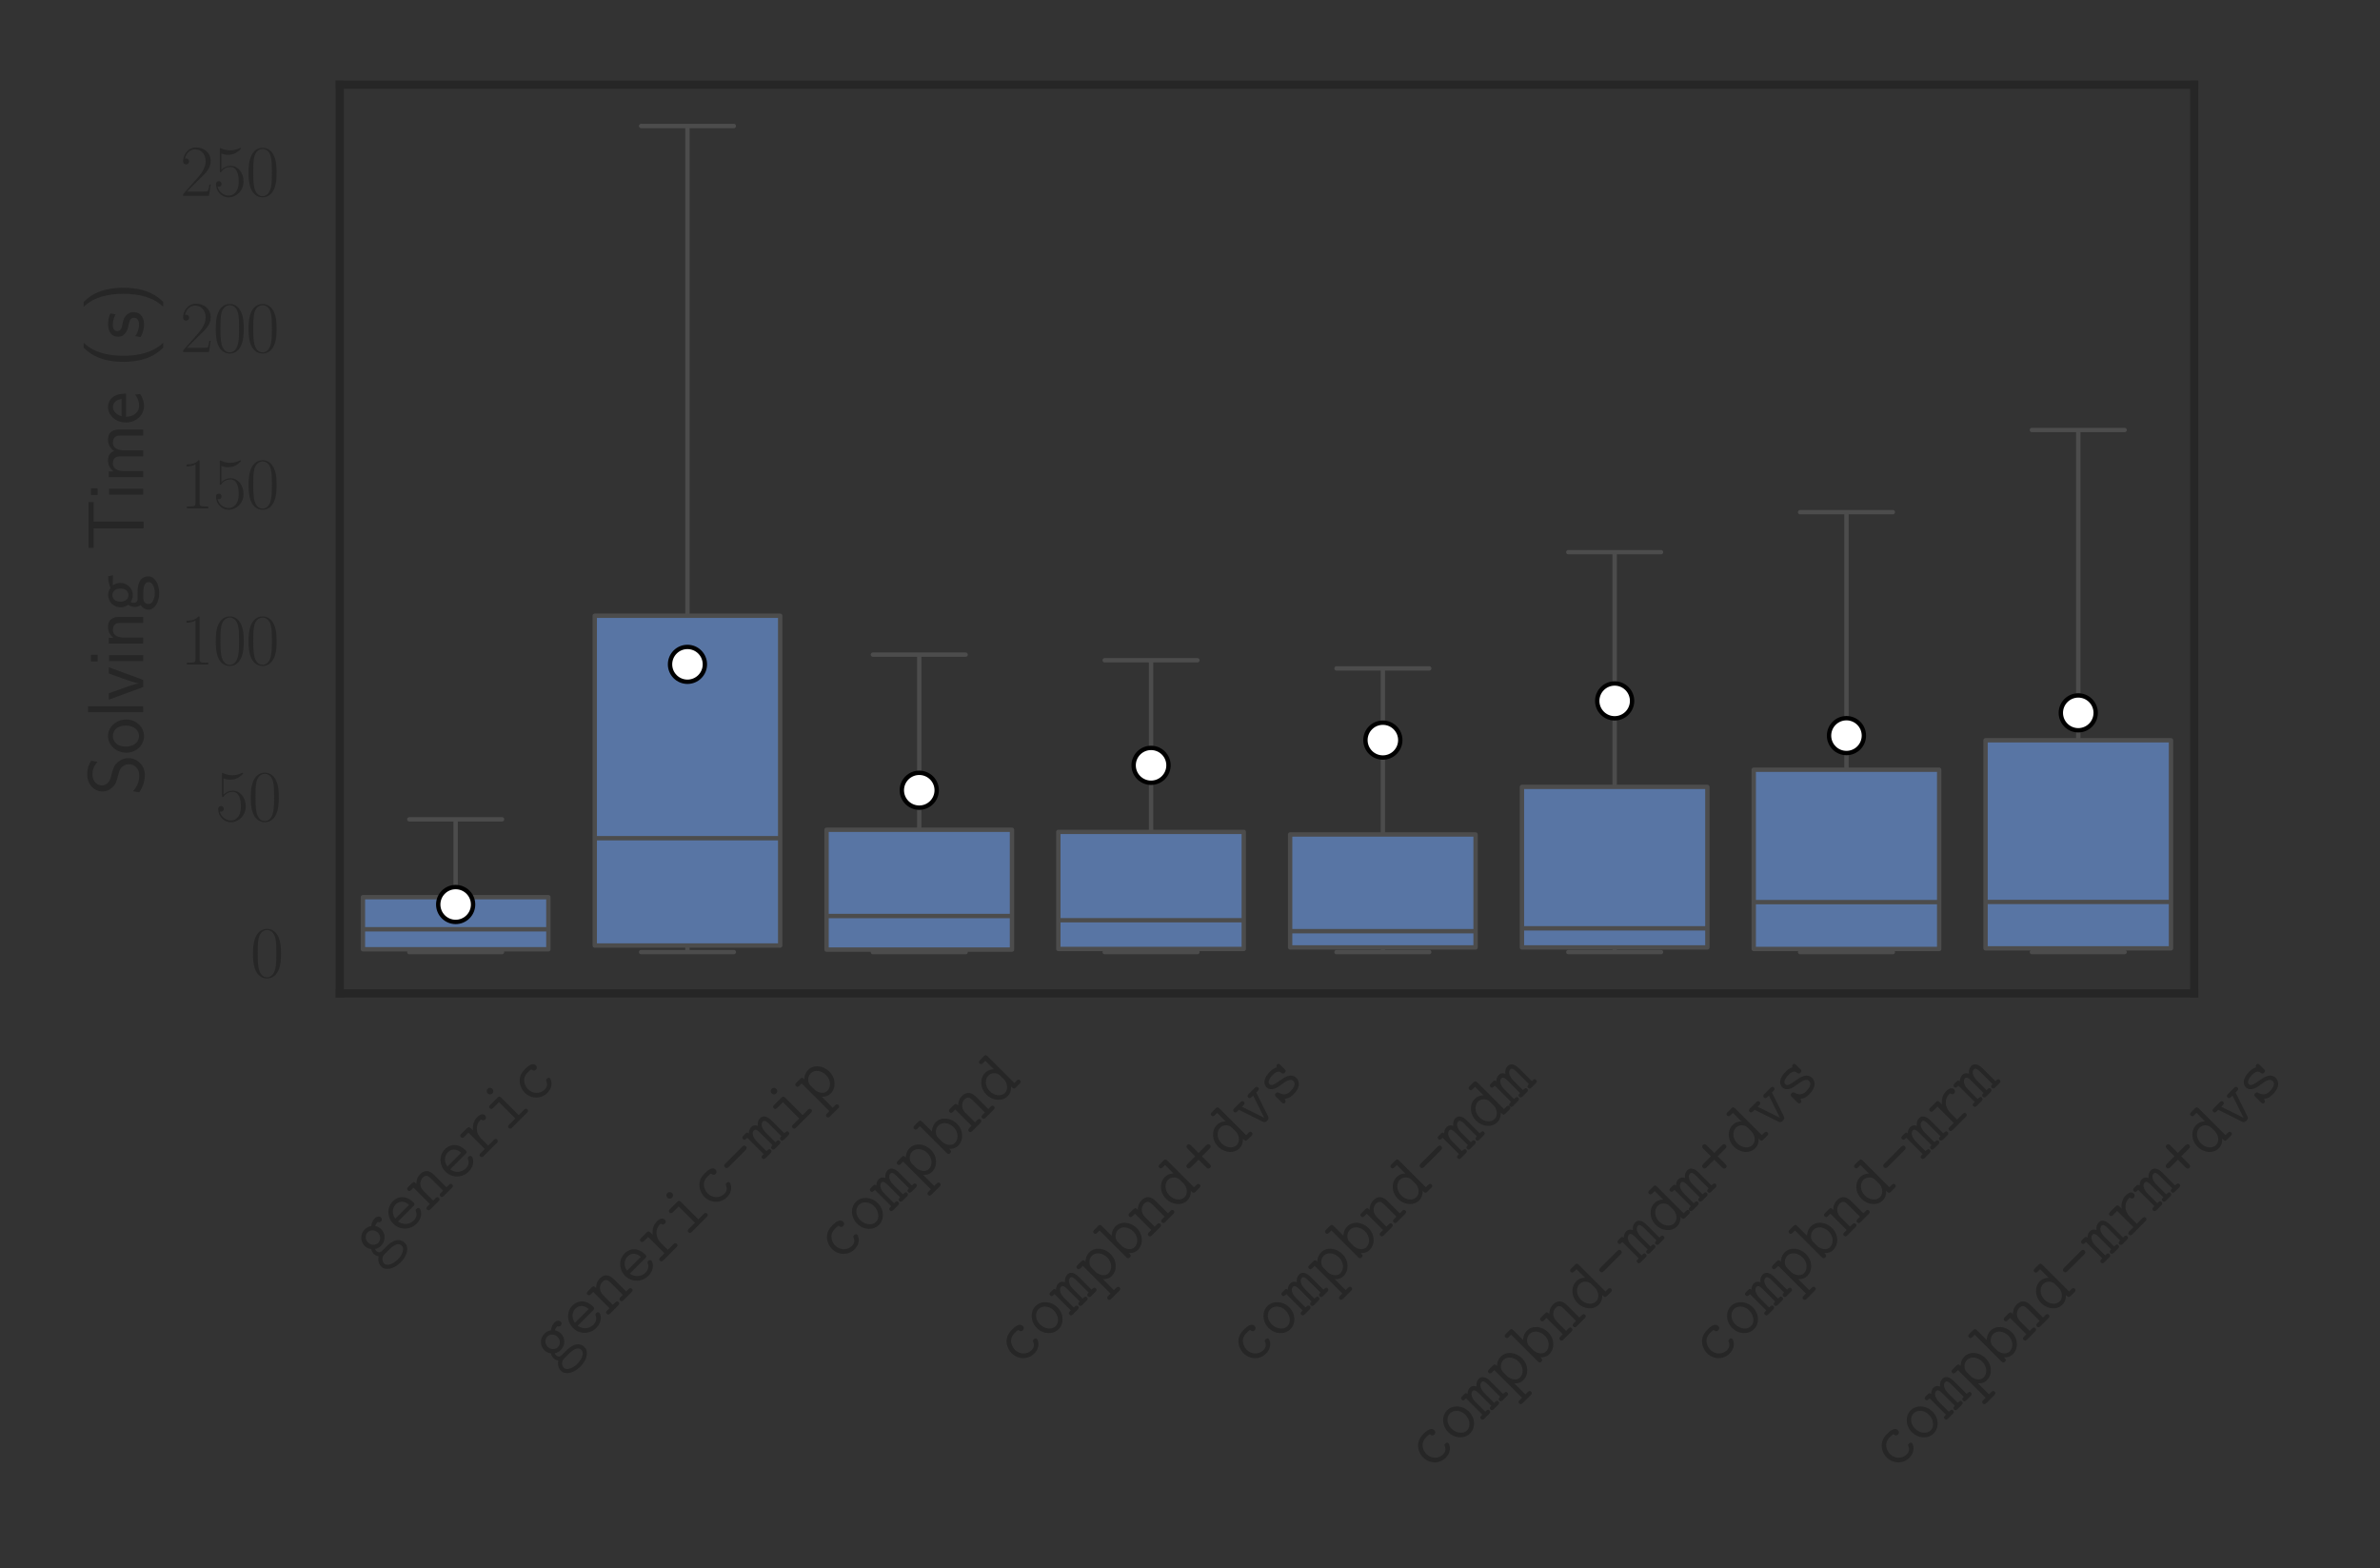 <?xml version="1.0" encoding="utf-8" standalone="no"?>
<!DOCTYPE svg PUBLIC "-//W3C//DTD SVG 1.1//EN"
  "http://www.w3.org/Graphics/SVG/1.1/DTD/svg11.dtd">
<svg xmlns:xlink="http://www.w3.org/1999/xlink" width="546.283pt" height="360pt" viewBox="0 0 546.283 360" xmlns="http://www.w3.org/2000/svg" version="1.1">
 <rect x="0" y="0" width="546.283" height="360" fill="#333333" stroke="none"/>
 <defs>
  <style type="text/css">*{stroke-linejoin: round; stroke-linecap: butt}</style>
 </defs>
 <g id="figure_1">
  <g id="patch_1">
   <path d="M 0 360 
L 546.283 360 
L 546.283 0 
L 0 0 
L 0 360 
z
" style="fill: none"/>
  </g>
  <g id="axes_1">
   <g id="patch_2">
    <path d="M 77.985 228.008 
L 503.628 228.008 
L 503.628 19.44 
L 77.985 19.44 
L 77.985 228.008 
z
" style="fill: none"/>
   </g>
   <g id="matplotlib.axis_1">
    <g id="xtick_1">
     <g id="text_1">
      <!-- \texttt{generic} -->
      <g style="fill: #262626" transform="translate(86.236 290.126) rotate(-45) scale(0.165 -0.165)">
       <defs>
        <path id="CMTT12-67" d="M 1216 422 
C 1139 422 845 422 845 769 
C 845 891 864 916 890 967 
C 1018 877 1229 794 1459 794 
C 2042 794 2490 1261 2490 1810 
C 2490 1970 2451 2169 2317 2380 
C 2483 2459 2637 2477 2733 2477 
C 2771 2304 2957 2304 2963 2304 
C 3040 2304 3200 2355 3200 2547 
C 3200 2669 3104 2880 2746 2880 
C 2630 2880 2342 2852 2074 2618 
C 1862 2765 1645 2816 1466 2816 
C 883 2816 435 2353 435 1806 
C 435 1666 467 1425 646 1197 
C 525 1018 506 826 506 749 
C 506 525 614 346 666 288 
C 314 95 186 -252 186 -502 
C 186 -1035 832 -1440 1645 -1440 
C 2458 -1440 3104 -1042 3104 -502 
C 3104 422 1971 422 1760 422 
L 1216 422 
z
M 1459 1152 
C 1139 1152 851 1431 851 1805 
C 851 2179 1146 2457 1459 2457 
C 1798 2457 2074 2166 2074 1805 
C 2074 1443 1798 1152 1459 1152 
z
M 1645 -1081 
C 1018 -1081 550 -799 550 -502 
C 550 -405 582 -180 819 -33 
C 966 64 1030 64 1472 64 
C 2035 64 2739 64 2739 -502 
C 2739 -799 2272 -1081 1645 -1081 
z
" transform="scale(0.016)"/>
        <path id="CMTT12-65" d="M 2662 1248 
C 2797 1248 2918 1248 2918 1482 
C 2918 2221 2496 2816 1696 2816 
C 954 2816 358 2177 358 1398 
C 358 594 1005 -32 1792 -32 
C 2618 -32 2918 541 2918 709 
C 2918 748 2906 891 2707 891 
C 2586 891 2547 845 2509 748 
C 2349 371 1933 339 1811 339 
C 1280 339 858 748 787 1248 
L 2662 1248 
z
M 794 1600 
C 877 2132 1293 2445 1696 2445 
C 2336 2445 2470 1913 2496 1600 
L 794 1600 
z
" transform="scale(0.016)"/>
        <path id="CMTT12-6e" d="M 2675 1879 
C 2675 2507 2381 2803 1856 2803 
C 1421 2803 1139 2560 1030 2438 
C 1030 2666 1030 2752 774 2752 
L 352 2752 
C 262 2752 96 2752 96 2567 
C 96 2381 262 2381 352 2381 
L 614 2381 
L 614 371 
L 352 371 
C 262 371 96 371 96 186 
C 96 0 262 0 352 0 
L 1293 0 
C 1382 0 1549 0 1549 186 
C 1549 371 1382 371 1293 371 
L 1030 371 
L 1030 1533 
C 1030 2155 1466 2432 1811 2432 
C 2182 2432 2259 2219 2259 1854 
L 2259 371 
L 1997 371 
C 1907 371 1741 371 1741 186 
C 1741 0 1907 0 1997 0 
L 2938 0 
C 3027 0 3194 0 3194 186 
C 3194 371 3027 371 2938 371 
L 2675 371 
L 2675 1879 
z
" transform="scale(0.016)"/>
        <path id="CMTT12-72" d="M 1382 1212 
C 1382 1976 1920 2432 2464 2432 
C 2496 2432 2534 2432 2566 2425 
C 2586 2185 2765 2165 2810 2165 
C 2957 2165 3059 2275 3059 2418 
C 3059 2698 2790 2803 2470 2803 
C 2042 2803 1677 2607 1382 2241 
L 1382 2491 
C 1382 2688 1344 2752 1126 2752 
L 480 2752 
C 390 2752 224 2752 224 2567 
C 224 2381 390 2381 480 2381 
L 966 2381 
L 966 371 
L 480 371 
C 390 371 224 371 224 186 
C 224 0 390 0 480 0 
L 2054 0 
C 2144 0 2310 0 2310 186 
C 2310 371 2144 371 2054 371 
L 1382 371 
L 1382 1212 
z
" transform="scale(0.016)"/>
        <path id="CMTT12-69" d="M 1933 3616 
C 1933 3776 1805 3904 1645 3904 
C 1485 3904 1357 3776 1357 3616 
C 1357 3456 1485 3328 1645 3328 
C 1805 3328 1933 3456 1933 3616 
z
M 832 2752 
C 742 2752 576 2752 576 2567 
C 576 2381 742 2381 832 2381 
L 1517 2381 
L 1517 371 
L 787 371 
C 698 371 525 371 525 186 
C 525 0 698 0 787 0 
L 2566 0 
C 2656 0 2822 0 2822 186 
C 2822 371 2656 371 2566 371 
L 1933 371 
L 1933 2491 
C 1933 2688 1894 2752 1677 2752 
L 832 2752 
z
" transform="scale(0.016)"/>
        <path id="CMTT12-63" d="M 2918 702 
C 2918 868 2758 868 2707 868 
C 2560 868 2534 817 2502 728 
C 2362 377 2048 339 1894 339 
C 1350 339 890 792 890 1385 
C 890 1711 1075 2445 1914 2445 
C 2086 2445 2221 2432 2278 2426 
C 2323 2413 2330 2405 2330 2373 
C 2349 2107 2547 2107 2586 2107 
C 2726 2107 2848 2203 2848 2375 
C 2848 2816 2202 2816 1920 2816 
C 826 2816 474 1922 474 1385 
C 474 607 1069 -32 1837 -32 
C 2694 -32 2918 600 2918 702 
z
" transform="scale(0.016)"/>
       </defs>
       <use xlink:href="#CMTT12-67" transform="scale(0.996)"/>
       <use xlink:href="#CMTT12-65" transform="translate(51.266 0) scale(0.996)"/>
       <use xlink:href="#CMTT12-6e" transform="translate(102.532 0) scale(0.996)"/>
       <use xlink:href="#CMTT12-65" transform="translate(153.798 0) scale(0.996)"/>
       <use xlink:href="#CMTT12-72" transform="translate(205.064 0) scale(0.996)"/>
       <use xlink:href="#CMTT12-69" transform="translate(256.331 0) scale(0.996)"/>
       <use xlink:href="#CMTT12-63" transform="translate(307.597 0) scale(0.996)"/>
      </g>
     </g>
    </g>
    <g id="xtick_2">
     <g id="text_2">
      <!-- \texttt{generic-mip} -->
      <g style="fill: #262626" transform="translate(127.479 314.052) rotate(-45) scale(0.165 -0.165)">
       <defs>
        <path id="CMTT12-2d" d="M 2650 1728 
C 2733 1728 2938 1728 2938 1933 
C 2938 2144 2739 2144 2650 2144 
L 640 2144 
C 557 2144 352 2144 352 1939 
C 352 1728 550 1728 640 1728 
L 2650 1728 
z
" transform="scale(0.016)"/>
        <path id="CMTT12-6d" d="M 2899 1943 
C 2899 2084 2899 2803 2336 2803 
C 2112 2803 1894 2700 1722 2463 
C 1683 2559 1542 2803 1235 2803 
C 947 2803 749 2613 698 2555 
C 691 2752 557 2752 442 2752 
L 250 2752 
C 160 2752 -6 2752 -6 2567 
C -6 2381 141 2381 339 2381 
L 339 371 
C 134 371 -6 371 -6 186 
C -6 0 160 0 250 0 
L 787 0 
C 877 0 1043 0 1043 186 
C 1043 371 896 371 698 371 
L 698 1552 
C 698 2091 928 2432 1210 2432 
C 1389 2432 1440 2207 1440 1905 
L 1440 371 
C 1331 371 1158 371 1158 186 
C 1158 0 1331 0 1421 0 
L 1888 0 
C 1978 0 2144 0 2144 186 
C 2144 371 1997 371 1798 371 
L 1798 1552 
C 1798 2091 2029 2432 2310 2432 
C 2490 2432 2541 2207 2541 1905 
L 2541 371 
C 2432 371 2259 371 2259 186 
C 2259 0 2432 0 2522 0 
L 2989 0 
C 3078 0 3245 0 3245 186 
C 3245 371 3098 371 2899 371 
L 2899 1943 
z
" transform="scale(0.016)"/>
        <path id="CMTT12-70" d="M 1293 -1408 
C 1382 -1408 1549 -1408 1549 -1222 
C 1549 -1037 1382 -1037 1293 -1037 
L 1030 -1037 
L 1030 326 
C 1184 153 1421 -32 1779 -32 
C 2458 -32 3053 579 3053 1395 
C 3053 2186 2515 2816 1850 2816 
C 1382 2816 1088 2533 1030 2469 
C 1030 2664 1030 2752 774 2752 
L 352 2752 
C 262 2752 96 2752 96 2567 
C 96 2381 262 2381 352 2381 
L 614 2381 
L 614 -1037 
L 352 -1037 
C 262 -1037 96 -1037 96 -1222 
C 96 -1408 262 -1408 352 -1408 
L 1293 -1408 
z
M 1030 1717 
C 1030 2084 1389 2445 1805 2445 
C 2266 2445 2637 1974 2637 1395 
C 2637 777 2202 339 1747 339 
C 1267 339 1030 886 1030 1208 
L 1030 1717 
z
" transform="scale(0.016)"/>
       </defs>
       <use xlink:href="#CMTT12-67" transform="scale(0.996)"/>
       <use xlink:href="#CMTT12-65" transform="translate(51.266 0) scale(0.996)"/>
       <use xlink:href="#CMTT12-6e" transform="translate(102.532 0) scale(0.996)"/>
       <use xlink:href="#CMTT12-65" transform="translate(153.798 0) scale(0.996)"/>
       <use xlink:href="#CMTT12-72" transform="translate(205.064 0) scale(0.996)"/>
       <use xlink:href="#CMTT12-69" transform="translate(256.331 0) scale(0.996)"/>
       <use xlink:href="#CMTT12-63" transform="translate(307.597 0) scale(0.996)"/>
       <use xlink:href="#CMTT12-2d" transform="translate(358.863 0) scale(0.996)"/>
       <use xlink:href="#CMTT12-6d" transform="translate(410.129 0) scale(0.996)"/>
       <use xlink:href="#CMTT12-69" transform="translate(461.395 0) scale(0.996)"/>
       <use xlink:href="#CMTT12-70" transform="translate(512.661 0) scale(0.996)"/>
      </g>
     </g>
    </g>
    <g id="xtick_3">
     <g id="text_3">
      <!-- \texttt{compbnd} -->
      <g style="fill: #262626" transform="translate(192.647 290.126) rotate(-45) scale(0.165 -0.165)">
       <defs>
        <path id="CMTT12-6f" d="M 2918 1385 
C 2918 2183 2336 2816 1645 2816 
C 954 2816 371 2183 371 1385 
C 371 581 960 -32 1645 -32 
C 2330 -32 2918 581 2918 1385 
z
M 1645 339 
C 1184 339 787 824 787 1430 
C 787 2023 1197 2445 1645 2445 
C 2093 2445 2502 2023 2502 1430 
C 2502 818 2106 339 1645 339 
z
" transform="scale(0.016)"/>
        <path id="CMTT12-62" d="M 1030 3644 
C 1030 3841 992 3904 774 3904 
L 352 3904 
C 262 3904 96 3904 96 3719 
C 96 3533 262 3533 352 3533 
L 614 3533 
L 614 262 
C 614 147 614 0 826 0 
C 1030 0 1030 137 1030 326 
C 1184 153 1421 -32 1779 -32 
C 2458 -32 3053 576 3053 1388 
C 3053 2176 2515 2803 1850 2803 
C 1382 2803 1088 2522 1030 2458 
L 1030 3644 
z
M 1030 1708 
C 1030 2073 1389 2432 1805 2432 
C 2266 2432 2637 1964 2637 1388 
C 2637 774 2202 339 1747 339 
C 1267 339 1030 883 1030 1203 
L 1030 1708 
z
" transform="scale(0.016)"/>
        <path id="CMTT12-64" d="M 2675 3642 
C 2675 3840 2637 3904 2419 3904 
L 1997 3904 
C 1907 3904 1741 3904 1741 3719 
C 1741 3533 1907 3533 1997 3533 
L 2259 3533 
L 2259 2483 
C 2157 2585 1894 2803 1504 2803 
C 826 2803 237 2188 237 1382 
C 237 595 787 -32 1446 -32 
C 1862 -32 2138 215 2259 355 
C 2259 84 2259 0 2515 0 
L 2938 0 
C 3027 0 3194 0 3194 186 
C 3194 371 3027 371 2938 371 
L 2675 371 
L 2675 3642 
z
M 2259 1222 
C 2259 864 1965 339 1485 339 
C 1024 339 653 806 653 1382 
C 653 1996 1088 2432 1542 2432 
C 1958 2432 2259 2054 2259 1721 
L 2259 1222 
z
" transform="scale(0.016)"/>
       </defs>
       <use xlink:href="#CMTT12-63" transform="scale(0.996)"/>
       <use xlink:href="#CMTT12-6f" transform="translate(51.266 0) scale(0.996)"/>
       <use xlink:href="#CMTT12-6d" transform="translate(102.532 0) scale(0.996)"/>
       <use xlink:href="#CMTT12-70" transform="translate(153.798 0) scale(0.996)"/>
       <use xlink:href="#CMTT12-62" transform="translate(205.064 0) scale(0.996)"/>
       <use xlink:href="#CMTT12-6e" transform="translate(256.331 0) scale(0.996)"/>
       <use xlink:href="#CMTT12-64" transform="translate(307.597 0) scale(0.996)"/>
      </g>
     </g>
    </g>
    <g id="xtick_4">
     <g id="text_4">
      <!-- \texttt{compbnd+dvs} -->
      <g style="fill: #262626" transform="translate(233.889 314.052) rotate(-45) scale(0.165 -0.165)">
       <defs>
        <path id="CMTT12-2b" d="M 1856 1792 
L 2765 1792 
C 2848 1792 3053 1792 3053 1997 
C 3053 2208 2854 2208 2765 2208 
L 1856 2208 
L 1856 3113 
C 1856 3196 1856 3398 1651 3398 
C 1440 3398 1440 3202 1440 3113 
L 1440 2208 
L 525 2208 
C 442 2208 237 2208 237 2003 
C 237 1792 435 1792 525 1792 
L 1440 1792 
L 1440 867 
C 1440 783 1440 576 1645 576 
C 1856 576 1856 776 1856 867 
L 1856 1792 
z
" transform="scale(0.016)"/>
        <path id="CMTT12-76" d="M 2714 2381 
L 2880 2381 
C 2970 2381 3142 2381 3142 2567 
C 3142 2752 2970 2752 2880 2752 
L 2176 2752 
C 2086 2752 1914 2752 1914 2567 
C 1914 2381 2086 2381 2176 2381 
L 2336 2381 
L 1645 325 
L 954 2381 
L 1114 2381 
C 1203 2381 1376 2381 1376 2567 
C 1376 2752 1203 2752 1114 2752 
L 410 2752 
C 320 2752 147 2752 147 2567 
C 147 2381 320 2381 410 2381 
L 576 2381 
L 1312 185 
C 1382 -32 1523 -32 1645 -32 
C 1766 -32 1907 -32 1978 185 
L 2714 2381 
z
" transform="scale(0.016)"/>
        <path id="CMTT12-73" d="M 2688 2573 
C 2688 2675 2688 2816 2509 2816 
C 2355 2816 2317 2669 2317 2662 
C 2061 2816 1766 2816 1638 2816 
C 595 2816 454 2286 454 2069 
C 454 1807 608 1629 826 1507 
C 1030 1392 1216 1361 1741 1278 
C 1990 1233 2502 1150 2502 799 
C 2502 562 2285 339 1690 339 
C 1280 339 1011 499 877 960 
C 845 1049 826 1120 666 1120 
C 454 1120 454 998 454 870 
L 454 211 
C 454 108 454 -32 634 -32 
C 710 -32 768 -32 864 230 
C 1158 -32 1491 -32 1690 -32 
C 2874 -32 2874 734 2874 798 
C 2874 1461 2080 1596 1773 1640 
C 1210 1736 826 1800 826 2068 
C 826 2241 1024 2445 1626 2445 
C 2234 2445 2259 2157 2272 1990 
C 2285 1862 2400 1843 2477 1843 
C 2688 1843 2688 1958 2688 2086 
L 2688 2573 
z
" transform="scale(0.016)"/>
       </defs>
       <use xlink:href="#CMTT12-63" transform="scale(0.996)"/>
       <use xlink:href="#CMTT12-6f" transform="translate(51.266 0) scale(0.996)"/>
       <use xlink:href="#CMTT12-6d" transform="translate(102.532 0) scale(0.996)"/>
       <use xlink:href="#CMTT12-70" transform="translate(153.798 0) scale(0.996)"/>
       <use xlink:href="#CMTT12-62" transform="translate(205.064 0) scale(0.996)"/>
       <use xlink:href="#CMTT12-6e" transform="translate(256.331 0) scale(0.996)"/>
       <use xlink:href="#CMTT12-64" transform="translate(307.597 0) scale(0.996)"/>
       <use xlink:href="#CMTT12-2b" transform="translate(358.863 0) scale(0.996)"/>
       <use xlink:href="#CMTT12-64" transform="translate(410.129 0) scale(0.996)"/>
       <use xlink:href="#CMTT12-76" transform="translate(461.395 0) scale(0.996)"/>
       <use xlink:href="#CMTT12-73" transform="translate(512.661 0) scale(0.996)"/>
      </g>
     </g>
    </g>
    <g id="xtick_5">
     <g id="text_5">
      <!-- \texttt{compbnd-mdm} -->
      <g style="fill: #262626" transform="translate(287.095 314.052) rotate(-45) scale(0.165 -0.165)">
       <use xlink:href="#CMTT12-63" transform="scale(0.996)"/>
       <use xlink:href="#CMTT12-6f" transform="translate(51.266 0) scale(0.996)"/>
       <use xlink:href="#CMTT12-6d" transform="translate(102.532 0) scale(0.996)"/>
       <use xlink:href="#CMTT12-70" transform="translate(153.798 0) scale(0.996)"/>
       <use xlink:href="#CMTT12-62" transform="translate(205.064 0) scale(0.996)"/>
       <use xlink:href="#CMTT12-6e" transform="translate(256.331 0) scale(0.996)"/>
       <use xlink:href="#CMTT12-64" transform="translate(307.597 0) scale(0.996)"/>
       <use xlink:href="#CMTT12-2d" transform="translate(358.863 0) scale(0.996)"/>
       <use xlink:href="#CMTT12-6d" transform="translate(410.129 0) scale(0.996)"/>
       <use xlink:href="#CMTT12-64" transform="translate(461.395 0) scale(0.996)"/>
       <use xlink:href="#CMTT12-6d" transform="translate(512.661 0) scale(0.996)"/>
      </g>
     </g>
    </g>
    <g id="xtick_6">
     <g id="text_6">
      <!-- \texttt{compbnd-mdm+dvs} -->
      <g style="fill: #262626" transform="translate(328.337 337.977) rotate(-45) scale(0.165 -0.165)">
       <use xlink:href="#CMTT12-63" transform="scale(0.996)"/>
       <use xlink:href="#CMTT12-6f" transform="translate(51.266 0) scale(0.996)"/>
       <use xlink:href="#CMTT12-6d" transform="translate(102.532 0) scale(0.996)"/>
       <use xlink:href="#CMTT12-70" transform="translate(153.798 0) scale(0.996)"/>
       <use xlink:href="#CMTT12-62" transform="translate(205.064 0) scale(0.996)"/>
       <use xlink:href="#CMTT12-6e" transform="translate(256.331 0) scale(0.996)"/>
       <use xlink:href="#CMTT12-64" transform="translate(307.597 0) scale(0.996)"/>
       <use xlink:href="#CMTT12-2d" transform="translate(358.863 0) scale(0.996)"/>
       <use xlink:href="#CMTT12-6d" transform="translate(410.129 0) scale(0.996)"/>
       <use xlink:href="#CMTT12-64" transform="translate(461.395 0) scale(0.996)"/>
       <use xlink:href="#CMTT12-6d" transform="translate(512.661 0) scale(0.996)"/>
       <use xlink:href="#CMTT12-2b" transform="translate(563.927 0) scale(0.996)"/>
       <use xlink:href="#CMTT12-64" transform="translate(615.193 0) scale(0.996)"/>
       <use xlink:href="#CMTT12-76" transform="translate(666.459 0) scale(0.996)"/>
       <use xlink:href="#CMTT12-73" transform="translate(717.726 0) scale(0.996)"/>
      </g>
     </g>
    </g>
    <g id="xtick_7">
     <g id="text_7">
      <!-- \texttt{compbnd-mrm} -->
      <g style="fill: #262626" transform="translate(393.505 314.052) rotate(-45) scale(0.165 -0.165)">
       <use xlink:href="#CMTT12-63" transform="scale(0.996)"/>
       <use xlink:href="#CMTT12-6f" transform="translate(51.266 0) scale(0.996)"/>
       <use xlink:href="#CMTT12-6d" transform="translate(102.532 0) scale(0.996)"/>
       <use xlink:href="#CMTT12-70" transform="translate(153.798 0) scale(0.996)"/>
       <use xlink:href="#CMTT12-62" transform="translate(205.064 0) scale(0.996)"/>
       <use xlink:href="#CMTT12-6e" transform="translate(256.331 0) scale(0.996)"/>
       <use xlink:href="#CMTT12-64" transform="translate(307.597 0) scale(0.996)"/>
       <use xlink:href="#CMTT12-2d" transform="translate(358.863 0) scale(0.996)"/>
       <use xlink:href="#CMTT12-6d" transform="translate(410.129 0) scale(0.996)"/>
       <use xlink:href="#CMTT12-72" transform="translate(461.395 0) scale(0.996)"/>
       <use xlink:href="#CMTT12-6d" transform="translate(512.661 0) scale(0.996)"/>
      </g>
     </g>
    </g>
    <g id="xtick_8">
     <g id="text_8">
      <!-- \texttt{compbnd-mrm+dvs} -->
      <g style="fill: #262626" transform="translate(434.748 337.977) rotate(-45) scale(0.165 -0.165)">
       <use xlink:href="#CMTT12-63" transform="scale(0.996)"/>
       <use xlink:href="#CMTT12-6f" transform="translate(51.266 0) scale(0.996)"/>
       <use xlink:href="#CMTT12-6d" transform="translate(102.532 0) scale(0.996)"/>
       <use xlink:href="#CMTT12-70" transform="translate(153.798 0) scale(0.996)"/>
       <use xlink:href="#CMTT12-62" transform="translate(205.064 0) scale(0.996)"/>
       <use xlink:href="#CMTT12-6e" transform="translate(256.331 0) scale(0.996)"/>
       <use xlink:href="#CMTT12-64" transform="translate(307.597 0) scale(0.996)"/>
       <use xlink:href="#CMTT12-2d" transform="translate(358.863 0) scale(0.996)"/>
       <use xlink:href="#CMTT12-6d" transform="translate(410.129 0) scale(0.996)"/>
       <use xlink:href="#CMTT12-72" transform="translate(461.395 0) scale(0.996)"/>
       <use xlink:href="#CMTT12-6d" transform="translate(512.661 0) scale(0.996)"/>
       <use xlink:href="#CMTT12-2b" transform="translate(563.927 0) scale(0.996)"/>
       <use xlink:href="#CMTT12-64" transform="translate(615.193 0) scale(0.996)"/>
       <use xlink:href="#CMTT12-76" transform="translate(666.459 0) scale(0.996)"/>
       <use xlink:href="#CMTT12-73" transform="translate(717.726 0) scale(0.996)"/>
      </g>
     </g>
    </g>
   </g>
   <g id="matplotlib.axis_2">
    <g id="ytick_1">
     <g id="text_9">
      <!-- $\mathdefault{0}$ -->
      <g style="fill: #262626" transform="translate(57.437 224.235) scale(0.165 -0.165)">
       <defs>
        <path id="CMR17-30" d="M 2688 2025 
C 2688 2416 2682 3080 2413 3591 
C 2176 4039 1798 4198 1466 4198 
C 1158 4198 768 4058 525 3597 
C 269 3118 243 2524 243 2025 
C 243 1661 250 1106 448 619 
C 723 -39 1216 -128 1466 -128 
C 1760 -128 2208 -7 2470 600 
C 2662 1042 2688 1559 2688 2025 
z
M 1466 -26 
C 1056 -26 813 325 723 812 
C 653 1188 653 1738 653 2096 
C 653 2588 653 2997 736 3387 
C 858 3929 1216 4096 1466 4096 
C 1728 4096 2067 3923 2189 3400 
C 2272 3036 2278 2607 2278 2096 
C 2278 1680 2278 1169 2202 792 
C 2067 95 1690 -26 1466 -26 
z
" transform="scale(0.016)"/>
       </defs>
       <use xlink:href="#CMR17-30" transform="scale(0.996)"/>
      </g>
     </g>
    </g>
    <g id="ytick_2">
     <g id="text_10">
      <!-- $\mathdefault{50}$ -->
      <g style="fill: #262626" transform="translate(49.389 188.379) scale(0.165 -0.165)">
       <defs>
        <path id="CMR17-35" d="M 730 3692 
C 794 3666 1056 3584 1325 3584 
C 1920 3584 2246 3911 2432 4100 
C 2432 4157 2432 4192 2394 4192 
C 2387 4192 2374 4192 2323 4163 
C 2099 4058 1837 3973 1517 3973 
C 1325 3973 1037 3999 723 4139 
C 653 4171 640 4171 634 4171 
C 602 4171 595 4164 595 4037 
L 595 2203 
C 595 2089 595 2057 659 2057 
C 691 2057 704 2070 736 2114 
C 941 2401 1222 2522 1542 2522 
C 1766 2522 2246 2382 2246 1289 
C 2246 1085 2246 715 2054 421 
C 1894 159 1645 25 1370 25 
C 947 25 518 320 403 814 
C 429 807 480 795 506 795 
C 589 795 749 840 749 1038 
C 749 1210 627 1280 506 1280 
C 358 1280 262 1190 262 1011 
C 262 454 704 -128 1382 -128 
C 2042 -128 2669 440 2669 1264 
C 2669 2030 2170 2624 1549 2624 
C 1222 2624 947 2503 730 2274 
L 730 3692 
z
" transform="scale(0.016)"/>
       </defs>
       <use xlink:href="#CMR17-35" transform="scale(0.996)"/>
       <use xlink:href="#CMR17-30" transform="translate(45.69 0) scale(0.996)"/>
      </g>
     </g>
    </g>
    <g id="ytick_3">
     <g id="text_11">
      <!-- $\mathdefault{100}$ -->
      <g style="fill: #262626" transform="translate(41.342 152.523) scale(0.165 -0.165)">
       <defs>
        <path id="CMR17-31" d="M 1702 4058 
C 1702 4192 1696 4192 1606 4192 
C 1357 3916 979 3827 621 3827 
C 602 3827 570 3827 563 3808 
C 557 3795 557 3782 557 3648 
C 755 3648 1088 3686 1344 3839 
L 1344 461 
C 1344 236 1331 160 781 160 
L 589 160 
L 589 0 
C 896 0 1216 0 1523 0 
C 1830 0 2150 0 2458 0 
L 2458 160 
L 2266 160 
C 1715 160 1702 230 1702 458 
L 1702 4058 
z
" transform="scale(0.016)"/>
       </defs>
       <use xlink:href="#CMR17-31" transform="scale(0.996)"/>
       <use xlink:href="#CMR17-30" transform="translate(45.69 0) scale(0.996)"/>
       <use xlink:href="#CMR17-30" transform="translate(91.381 0) scale(0.996)"/>
      </g>
     </g>
    </g>
    <g id="ytick_4">
     <g id="text_12">
      <!-- $\mathdefault{150}$ -->
      <g style="fill: #262626" transform="translate(41.342 116.667) scale(0.165 -0.165)">
       <use xlink:href="#CMR17-31" transform="scale(0.996)"/>
       <use xlink:href="#CMR17-35" transform="translate(45.69 0) scale(0.996)"/>
       <use xlink:href="#CMR17-30" transform="translate(91.381 0) scale(0.996)"/>
      </g>
     </g>
    </g>
    <g id="ytick_5">
     <g id="text_13">
      <!-- $\mathdefault{200}$ -->
      <g style="fill: #262626" transform="translate(41.342 80.811) scale(0.165 -0.165)">
       <defs>
        <path id="CMR17-32" d="M 2669 989 
L 2554 989 
C 2490 536 2438 459 2413 420 
C 2381 369 1920 369 1830 369 
L 602 369 
C 832 619 1280 1072 1824 1597 
C 2214 1967 2669 2402 2669 3035 
C 2669 3790 2067 4224 1395 4224 
C 691 4224 262 3604 262 3030 
C 262 2780 448 2748 525 2748 
C 589 2748 781 2787 781 3010 
C 781 3207 614 3264 525 3264 
C 486 3264 448 3258 422 3245 
C 544 3790 915 4058 1306 4058 
C 1862 4058 2227 3617 2227 3035 
C 2227 2479 1901 2000 1536 1584 
L 262 146 
L 262 0 
L 2515 0 
L 2669 989 
z
" transform="scale(0.016)"/>
       </defs>
       <use xlink:href="#CMR17-32" transform="scale(0.996)"/>
       <use xlink:href="#CMR17-30" transform="translate(45.69 0) scale(0.996)"/>
       <use xlink:href="#CMR17-30" transform="translate(91.381 0) scale(0.996)"/>
      </g>
     </g>
    </g>
    <g id="ytick_6">
     <g id="text_14">
      <!-- $\mathdefault{250}$ -->
      <g style="fill: #262626" transform="translate(41.342 44.955) scale(0.165 -0.165)">
       <use xlink:href="#CMR17-32" transform="scale(0.996)"/>
       <use xlink:href="#CMR17-35" transform="translate(45.69 0) scale(0.996)"/>
       <use xlink:href="#CMR17-30" transform="translate(91.381 0) scale(0.996)"/>
      </g>
     </g>
    </g>
    <g id="text_15">
     <!-- Solving Time (s) -->
     <g style="fill: #262626" transform="translate(32.873 182.621) rotate(-90) scale(0.18 -0.18)">
      <defs>
       <path id="CMSS17-53" d="M 2797 4169 
C 2515 4334 2208 4480 1690 4480 
C 864 4480 333 3879 333 3266 
C 333 3025 403 2753 653 2475 
C 902 2196 1184 2121 1542 2033 
C 1690 1994 1939 1924 1984 1906 
C 2342 1767 2515 1444 2515 1140 
C 2515 742 2202 318 1645 318 
C 1453 318 890 318 358 819 
L 269 318 
C 794 -64 1363 -128 1651 -128 
C 2438 -128 3002 488 3002 1186 
C 3002 1440 2925 1763 2656 2061 
C 2394 2347 2163 2410 1638 2549 
C 1338 2626 1146 2677 986 2873 
C 877 3013 819 3146 819 3317 
C 819 3673 1126 4060 1690 4060 
C 1971 4060 2336 4002 2707 3660 
L 2797 4169 
z
" transform="scale(0.016)"/>
       <path id="CMSS17-6f" d="M 2829 1356 
C 2829 2176 2221 2816 1504 2816 
C 768 2816 173 2157 173 1356 
C 173 544 787 -64 1498 -64 
C 2227 -64 2829 563 2829 1356 
z
M 1504 337 
C 1050 337 659 709 659 1408 
C 659 2151 1114 2427 1498 2427 
C 1914 2427 2342 2126 2342 1408 
C 2342 683 1926 337 1504 337 
z
" transform="scale(0.016)"/>
       <path id="CMSS17-6c" d="M 947 4416 
L 474 4416 
L 474 0 
L 947 0 
L 947 4416 
z
" transform="scale(0.016)"/>
       <path id="CMSS17-76" d="M 2675 2752 
L 2176 2752 
L 1747 1556 
C 1613 1165 1421 627 1389 352 
L 1382 352 
C 1370 468 1318 634 1286 749 
C 1248 890 1197 1056 1158 1172 
L 595 2752 
L 83 2752 
L 1094 0 
L 1664 0 
L 2675 2752 
z
" transform="scale(0.016)"/>
       <path id="CMSS17-69" d="M 979 4183 
L 442 4183 
L 442 3648 
L 979 3648 
L 979 4183 
z
M 947 2739 
L 474 2739 
L 474 0 
L 947 0 
L 947 2739 
z
" transform="scale(0.016)"/>
       <path id="CMSS17-6e" d="M 2618 1877 
C 2618 2283 2522 2816 1798 2816 
C 1389 2816 1120 2606 941 2389 
L 941 2758 
L 474 2758 
L 474 0 
L 960 0 
L 960 1559 
C 960 1964 1114 2428 1549 2428 
C 2112 2428 2131 2048 2131 1829 
L 2131 0 
L 2618 0 
L 2618 1877 
z
" transform="scale(0.016)"/>
       <path id="CMSS17-67" d="M 2848 2808 
C 2483 2808 2170 2738 1914 2617 
C 1702 2777 1485 2808 1338 2808 
C 781 2808 358 2349 358 1814 
C 358 1468 550 1207 563 1195 
C 448 1035 384 863 384 672 
C 384 448 474 289 544 200 
C 211 -3 166 -314 166 -435 
C 166 -898 749 -1280 1498 -1280 
C 2253 -1280 2835 -898 2835 -428 
C 2835 448 1856 448 1587 448 
L 1069 448 
C 973 448 717 448 717 791 
C 717 921 774 1004 781 1010 
C 877 940 1075 832 1338 832 
C 1869 832 2310 1278 2310 1827 
C 2310 2132 2170 2355 2112 2432 
L 2131 2432 
C 2150 2432 2419 2432 2515 2432 
C 2720 2432 2739 2429 2918 2419 
L 2848 2808 
z
M 1338 1182 
C 1120 1182 813 1315 813 1823 
C 813 2375 1165 2464 1331 2464 
C 1549 2464 1856 2331 1856 1823 
C 1856 1271 1504 1182 1338 1182 
z
M 1581 -10 
C 1734 -10 2381 -10 2381 -442 
C 2381 -714 1984 -929 1504 -929 
C 1018 -929 621 -720 621 -435 
C 621 -403 621 -10 1062 -10 
L 1581 -10 
z
" transform="scale(0.016)"/>
       <path id="CMSS17-54" d="M 2317 3968 
L 2848 3968 
C 2925 3968 3002 3968 3078 3968 
L 3878 3968 
L 3878 4376 
L 218 4376 
L 218 3968 
L 1018 3968 
C 1094 3968 1171 3968 1248 3968 
L 1779 3968 
L 1779 -32 
L 2317 -32 
L 2317 3968 
z
" transform="scale(0.016)"/>
       <path id="CMSS17-6d" d="M 4288 1877 
C 4288 2308 4179 2816 3462 2816 
C 2982 2816 2694 2516 2566 2331 
C 2451 2670 2182 2816 1798 2816 
C 1363 2816 1088 2568 941 2389 
L 941 2758 
L 474 2758 
L 474 0 
L 960 0 
L 960 1559 
C 960 1939 1101 2428 1555 2428 
C 2138 2428 2138 2016 2138 1829 
L 2138 0 
L 2624 0 
L 2624 1559 
C 2624 1939 2765 2428 3219 2428 
C 3802 2428 3802 2016 3802 1829 
L 3802 0 
L 4288 0 
L 4288 1877 
z
" transform="scale(0.016)"/>
       <path id="CMSS17-65" d="M 2502 1377 
C 2502 1590 2490 2003 2285 2345 
C 2061 2713 1696 2816 1421 2816 
C 755 2816 192 2188 192 1375 
C 192 582 774 -64 1510 -64 
C 1798 -64 2150 19 2470 248 
C 2470 274 2458 414 2451 420 
C 2451 433 2432 630 2432 656 
C 2125 407 1773 325 1517 325 
C 1107 325 666 667 646 1377 
L 2502 1377 
z
M 698 1728 
C 781 2084 1062 2421 1421 2421 
C 1517 2421 1965 2421 2080 1728 
L 698 1728 
z
" transform="scale(0.016)"/>
       <path id="CMSS17-28" d="M 1613 4768 
C 1267 4417 474 3601 474 1588 
C 474 -433 1267 -1243 1613 -1600 
L 2003 -1600 
C 1216 -784 960 357 960 1581 
C 960 2798 1203 3946 2003 4768 
L 1613 4768 
z
" transform="scale(0.016)"/>
       <path id="CMSS17-73" d="M 2061 2627 
C 1683 2807 1389 2807 1197 2807 
C 742 2807 198 2648 198 2003 
C 198 1359 902 1218 1094 1179 
C 1389 1122 1715 1058 1715 740 
C 1715 337 1254 337 1171 337 
C 915 337 563 407 243 638 
L 166 210 
C 531 0 883 -64 1178 -64 
C 1965 -64 2163 416 2163 781 
C 2163 1094 1984 1305 1862 1401 
C 1651 1568 1574 1587 1050 1696 
C 960 1709 646 1779 646 2066 
C 646 2432 1050 2432 1139 2432 
C 1555 2432 1811 2303 1984 2208 
L 2061 2627 
z
" transform="scale(0.016)"/>
       <path id="CMSS17-29" d="M 723 -1600 
C 1069 -1249 1862 -433 1862 1581 
C 1862 3601 1069 4411 723 4768 
L 333 4768 
C 1120 3952 1376 2811 1376 1588 
C 1376 370 1133 -778 333 -1600 
L 723 -1600 
z
" transform="scale(0.016)"/>
      </defs>
      <use xlink:href="#CMSS17-53" transform="scale(0.996)"/>
      <use xlink:href="#CMSS17-6f" transform="translate(52.049 0) scale(0.996)"/>
      <use xlink:href="#CMSS17-6c" transform="translate(98.892 0) scale(0.996)"/>
      <use xlink:href="#CMSS17-76" transform="translate(121.073 0) scale(0.996)"/>
      <use xlink:href="#CMSS17-69" transform="translate(164.073 0) scale(0.996)"/>
      <use xlink:href="#CMSS17-6e" transform="translate(186.254 0) scale(0.996)"/>
      <use xlink:href="#CMSS17-67" transform="translate(234.459 0) scale(0.996)"/>
      <use xlink:href="#CMSS17-54" transform="translate(312.531 0) scale(0.996)"/>
      <use xlink:href="#CMSS17-69" transform="translate(376.351 0) scale(0.996)"/>
      <use xlink:href="#CMSS17-6d" transform="translate(398.532 0) scale(0.996)"/>
      <use xlink:href="#CMSS17-65" transform="translate(472.761 0) scale(0.996)"/>
      <use xlink:href="#CMSS17-28" transform="translate(545.629 0) scale(0.996)"/>
      <use xlink:href="#CMSS17-73" transform="translate(582.063 0) scale(0.996)"/>
      <use xlink:href="#CMSS17-29" transform="translate(617.976 0) scale(0.996)"/>
     </g>
    </g>
   </g>
   <g id="patch_3">
    <path d="M 83.306 217.882 
L 125.87 217.882 
L 125.87 205.924 
L 83.306 205.924 
L 83.306 217.882 
z
" clip-path="url(#pad75083b43)" style="fill: #5875a4; stroke: #4c4c4c; stroke-linejoin: miter"/>
   </g>
   <g id="line2d_1">
    <path d="M 104.588 217.882 
L 104.588 218.527 
" clip-path="url(#pad75083b43)" style="fill: none; stroke: #4c4c4c"/>
   </g>
   <g id="line2d_2">
    <path d="M 104.588 205.924 
L 104.588 188.05 
" clip-path="url(#pad75083b43)" style="fill: none; stroke: #4c4c4c"/>
   </g>
   <g id="line2d_3">
    <path d="M 93.947 218.527 
L 115.229 218.527 
" clip-path="url(#pad75083b43)" style="fill: none; stroke: #4c4c4c; stroke-linecap: round"/>
   </g>
   <g id="line2d_4">
    <path d="M 93.947 188.05 
L 115.229 188.05 
" clip-path="url(#pad75083b43)" style="fill: none; stroke: #4c4c4c; stroke-linecap: round"/>
   </g>
   <g id="patch_4">
    <path d="M 136.511 217.021 
L 179.075 217.021 
L 179.075 141.329 
L 136.511 141.329 
L 136.511 217.021 
z
" clip-path="url(#pad75083b43)" style="fill: #5875a4; stroke: #4c4c4c; stroke-linejoin: miter"/>
   </g>
   <g id="line2d_5">
    <path d="M 157.793 217.021 
L 157.793 218.527 
" clip-path="url(#pad75083b43)" style="fill: none; stroke: #4c4c4c"/>
   </g>
   <g id="line2d_6">
    <path d="M 157.793 141.329 
L 157.793 28.92 
" clip-path="url(#pad75083b43)" style="fill: none; stroke: #4c4c4c"/>
   </g>
   <g id="line2d_7">
    <path d="M 147.152 218.527 
L 168.434 218.527 
" clip-path="url(#pad75083b43)" style="fill: none; stroke: #4c4c4c; stroke-linecap: round"/>
   </g>
   <g id="line2d_8">
    <path d="M 147.152 28.92 
L 168.434 28.92 
" clip-path="url(#pad75083b43)" style="fill: none; stroke: #4c4c4c; stroke-linecap: round"/>
   </g>
   <g id="patch_5">
    <path d="M 189.716 217.954 
L 232.281 217.954 
L 232.281 190.452 
L 189.716 190.452 
L 189.716 217.954 
z
" clip-path="url(#pad75083b43)" style="fill: #5875a4; stroke: #4c4c4c; stroke-linejoin: miter"/>
   </g>
   <g id="line2d_9">
    <path d="M 210.998 217.954 
L 210.998 218.527 
" clip-path="url(#pad75083b43)" style="fill: none; stroke: #4c4c4c"/>
   </g>
   <g id="line2d_10">
    <path d="M 210.998 190.452 
L 210.998 150.257 
" clip-path="url(#pad75083b43)" style="fill: none; stroke: #4c4c4c"/>
   </g>
   <g id="line2d_11">
    <path d="M 200.357 218.527 
L 221.64 218.527 
" clip-path="url(#pad75083b43)" style="fill: none; stroke: #4c4c4c; stroke-linecap: round"/>
   </g>
   <g id="line2d_12">
    <path d="M 200.357 150.257 
L 221.64 150.257 
" clip-path="url(#pad75083b43)" style="fill: none; stroke: #4c4c4c; stroke-linecap: round"/>
   </g>
   <g id="patch_6">
    <path d="M 242.922 217.81 
L 285.486 217.81 
L 285.486 190.936 
L 242.922 190.936 
L 242.922 217.81 
z
" clip-path="url(#pad75083b43)" style="fill: #5875a4; stroke: #4c4c4c; stroke-linejoin: miter"/>
   </g>
   <g id="line2d_13">
    <path d="M 264.204 217.81 
L 264.204 218.527 
" clip-path="url(#pad75083b43)" style="fill: none; stroke: #4c4c4c"/>
   </g>
   <g id="line2d_14">
    <path d="M 264.204 190.936 
L 264.204 151.548 
" clip-path="url(#pad75083b43)" style="fill: none; stroke: #4c4c4c"/>
   </g>
   <g id="line2d_15">
    <path d="M 253.563 218.527 
L 274.845 218.527 
" clip-path="url(#pad75083b43)" style="fill: none; stroke: #4c4c4c; stroke-linecap: round"/>
   </g>
   <g id="line2d_16">
    <path d="M 253.563 151.548 
L 274.845 151.548 
" clip-path="url(#pad75083b43)" style="fill: none; stroke: #4c4c4c; stroke-linecap: round"/>
   </g>
   <g id="patch_7">
    <path d="M 296.127 217.452 
L 338.691 217.452 
L 338.691 191.528 
L 296.127 191.528 
L 296.127 217.452 
z
" clip-path="url(#pad75083b43)" style="fill: #5875a4; stroke: #4c4c4c; stroke-linejoin: miter"/>
   </g>
   <g id="line2d_17">
    <path d="M 317.409 217.452 
L 317.409 218.527 
" clip-path="url(#pad75083b43)" style="fill: none; stroke: #4c4c4c"/>
   </g>
   <g id="line2d_18">
    <path d="M 317.409 191.528 
L 317.409 153.413 
" clip-path="url(#pad75083b43)" style="fill: none; stroke: #4c4c4c"/>
   </g>
   <g id="line2d_19">
    <path d="M 306.768 218.527 
L 328.05 218.527 
" clip-path="url(#pad75083b43)" style="fill: none; stroke: #4c4c4c; stroke-linecap: round"/>
   </g>
   <g id="line2d_20">
    <path d="M 306.768 153.413 
L 328.05 153.413 
" clip-path="url(#pad75083b43)" style="fill: none; stroke: #4c4c4c; stroke-linecap: round"/>
   </g>
   <g id="patch_8">
    <path d="M 349.332 217.452 
L 391.897 217.452 
L 391.897 180.61 
L 349.332 180.61 
L 349.332 217.452 
z
" clip-path="url(#pad75083b43)" style="fill: #5875a4; stroke: #4c4c4c; stroke-linejoin: miter"/>
   </g>
   <g id="line2d_21">
    <path d="M 370.614 217.452 
L 370.614 218.527 
" clip-path="url(#pad75083b43)" style="fill: none; stroke: #4c4c4c"/>
   </g>
   <g id="line2d_22">
    <path d="M 370.614 180.61 
L 370.614 126.736 
" clip-path="url(#pad75083b43)" style="fill: none; stroke: #4c4c4c"/>
   </g>
   <g id="line2d_23">
    <path d="M 359.973 218.527 
L 381.256 218.527 
" clip-path="url(#pad75083b43)" style="fill: none; stroke: #4c4c4c; stroke-linecap: round"/>
   </g>
   <g id="line2d_24">
    <path d="M 359.973 126.736 
L 381.256 126.736 
" clip-path="url(#pad75083b43)" style="fill: none; stroke: #4c4c4c; stroke-linecap: round"/>
   </g>
   <g id="patch_9">
    <path d="M 402.538 217.81 
L 445.102 217.81 
L 445.102 176.665 
L 402.538 176.665 
L 402.538 217.81 
z
" clip-path="url(#pad75083b43)" style="fill: #5875a4; stroke: #4c4c4c; stroke-linejoin: miter"/>
   </g>
   <g id="line2d_25">
    <path d="M 423.82 217.81 
L 423.82 218.527 
" clip-path="url(#pad75083b43)" style="fill: none; stroke: #4c4c4c"/>
   </g>
   <g id="line2d_26">
    <path d="M 423.82 176.665 
L 423.82 117.557 
" clip-path="url(#pad75083b43)" style="fill: none; stroke: #4c4c4c"/>
   </g>
   <g id="line2d_27">
    <path d="M 413.179 218.527 
L 434.461 218.527 
" clip-path="url(#pad75083b43)" style="fill: none; stroke: #4c4c4c; stroke-linecap: round"/>
   </g>
   <g id="line2d_28">
    <path d="M 413.179 117.557 
L 434.461 117.557 
" clip-path="url(#pad75083b43)" style="fill: none; stroke: #4c4c4c; stroke-linecap: round"/>
   </g>
   <g id="patch_10">
    <path d="M 455.743 217.667 
L 498.307 217.667 
L 498.307 169.907 
L 455.743 169.907 
L 455.743 217.667 
z
" clip-path="url(#pad75083b43)" style="fill: #5875a4; stroke: #4c4c4c; stroke-linejoin: miter"/>
   </g>
   <g id="line2d_29">
    <path d="M 477.025 217.667 
L 477.025 218.527 
" clip-path="url(#pad75083b43)" style="fill: none; stroke: #4c4c4c"/>
   </g>
   <g id="line2d_30">
    <path d="M 477.025 169.907 
L 477.025 98.696 
" clip-path="url(#pad75083b43)" style="fill: none; stroke: #4c4c4c"/>
   </g>
   <g id="line2d_31">
    <path d="M 466.384 218.527 
L 487.666 218.527 
" clip-path="url(#pad75083b43)" style="fill: none; stroke: #4c4c4c; stroke-linecap: round"/>
   </g>
   <g id="line2d_32">
    <path d="M 466.384 98.696 
L 487.666 98.696 
" clip-path="url(#pad75083b43)" style="fill: none; stroke: #4c4c4c; stroke-linecap: round"/>
   </g>
   <g id="line2d_33">
    <path d="M 83.306 213.292 
L 125.87 213.292 
" clip-path="url(#pad75083b43)" style="fill: none; stroke: #4c4c4c"/>
   </g>
   <g id="line2d_34">
    <defs>
     <path id="m510f4de28b" d="M 0 4 
C 1.061 4 2.078 3.579 2.828 2.828 
C 3.579 2.078 4 1.061 4 0 
C 4 -1.061 3.579 -2.078 2.828 -2.828 
C 2.078 -3.579 1.061 -4 0 -4 
C -1.061 -4 -2.078 -3.579 -2.828 -2.828 
C -3.579 -2.078 -4 -1.061 -4 0 
C -4 1.061 -3.579 2.078 -2.828 2.828 
C -2.078 3.579 -1.061 4 0 4 
z
" style="stroke: #000000"/>
    </defs>
    <g clip-path="url(#pad75083b43)">
     <use xlink:href="#m510f4de28b" x="104.588" y="207.603" style="fill: #ffffff; stroke: #000000"/>
    </g>
   </g>
   <g id="line2d_35">
    <path d="M 136.511 192.388 
L 179.075 192.388 
" clip-path="url(#pad75083b43)" style="fill: none; stroke: #4c4c4c"/>
   </g>
   <g id="line2d_36">
    <g clip-path="url(#pad75083b43)">
     <use xlink:href="#m510f4de28b" x="157.793" y="152.482" style="fill: #ffffff; stroke: #000000"/>
    </g>
   </g>
   <g id="line2d_37">
    <path d="M 189.716 210.245 
L 232.281 210.245 
" clip-path="url(#pad75083b43)" style="fill: none; stroke: #4c4c4c"/>
   </g>
   <g id="line2d_38">
    <g clip-path="url(#pad75083b43)">
     <use xlink:href="#m510f4de28b" x="210.998" y="181.376" style="fill: #ffffff; stroke: #000000"/>
    </g>
   </g>
   <g id="line2d_39">
    <path d="M 242.922 211.213 
L 285.486 211.213 
" clip-path="url(#pad75083b43)" style="fill: none; stroke: #4c4c4c"/>
   </g>
   <g id="line2d_40">
    <g clip-path="url(#pad75083b43)">
     <use xlink:href="#m510f4de28b" x="264.204" y="175.661" style="fill: #ffffff; stroke: #000000"/>
    </g>
   </g>
   <g id="line2d_41">
    <path d="M 296.127 213.723 
L 338.691 213.723 
" clip-path="url(#pad75083b43)" style="fill: none; stroke: #4c4c4c"/>
   </g>
   <g id="line2d_42">
    <g clip-path="url(#pad75083b43)">
     <use xlink:href="#m510f4de28b" x="317.409" y="169.87" style="fill: #ffffff; stroke: #000000"/>
    </g>
   </g>
   <g id="line2d_43">
    <path d="M 349.332 213.077 
L 391.897 213.077 
" clip-path="url(#pad75083b43)" style="fill: none; stroke: #4c4c4c"/>
   </g>
   <g id="line2d_44">
    <g clip-path="url(#pad75083b43)">
     <use xlink:href="#m510f4de28b" x="370.614" y="160.872" style="fill: #ffffff; stroke: #000000"/>
    </g>
   </g>
   <g id="line2d_45">
    <path d="M 402.538 207.053 
L 445.102 207.053 
" clip-path="url(#pad75083b43)" style="fill: none; stroke: #4c4c4c"/>
   </g>
   <g id="line2d_46">
    <g clip-path="url(#pad75083b43)">
     <use xlink:href="#m510f4de28b" x="423.82" y="168.838" style="fill: #ffffff; stroke: #000000"/>
    </g>
   </g>
   <g id="line2d_47">
    <path d="M 455.743 207.018 
L 498.307 207.018 
" clip-path="url(#pad75083b43)" style="fill: none; stroke: #4c4c4c"/>
   </g>
   <g id="line2d_48">
    <g clip-path="url(#pad75083b43)">
     <use xlink:href="#m510f4de28b" x="477.025" y="163.616" style="fill: #ffffff; stroke: #000000"/>
    </g>
   </g>
   <g id="patch_11">
    <path d="M 77.985 228.008 
L 77.985 19.44 
" style="fill: none; stroke: #262626; stroke-width: 1.875; stroke-linejoin: miter; stroke-linecap: square"/>
   </g>
   <g id="patch_12">
    <path d="M 503.628 228.008 
L 503.628 19.44 
" style="fill: none; stroke: #262626; stroke-width: 1.875; stroke-linejoin: miter; stroke-linecap: square"/>
   </g>
   <g id="patch_13">
    <path d="M 77.985 228.008 
L 503.628 228.008 
" style="fill: none; stroke: #262626; stroke-width: 1.875; stroke-linejoin: miter; stroke-linecap: square"/>
   </g>
   <g id="patch_14">
    <path d="M 77.985 19.44 
L 503.628 19.44 
" style="fill: none; stroke: #262626; stroke-width: 1.875; stroke-linejoin: miter; stroke-linecap: square"/>
   </g>
  </g>
 </g>
 <defs>
  <clipPath id="pad75083b43">
   <rect x="77.985" y="19.44" width="425.643" height="208.568"/>
  </clipPath>
 </defs>
</svg>
